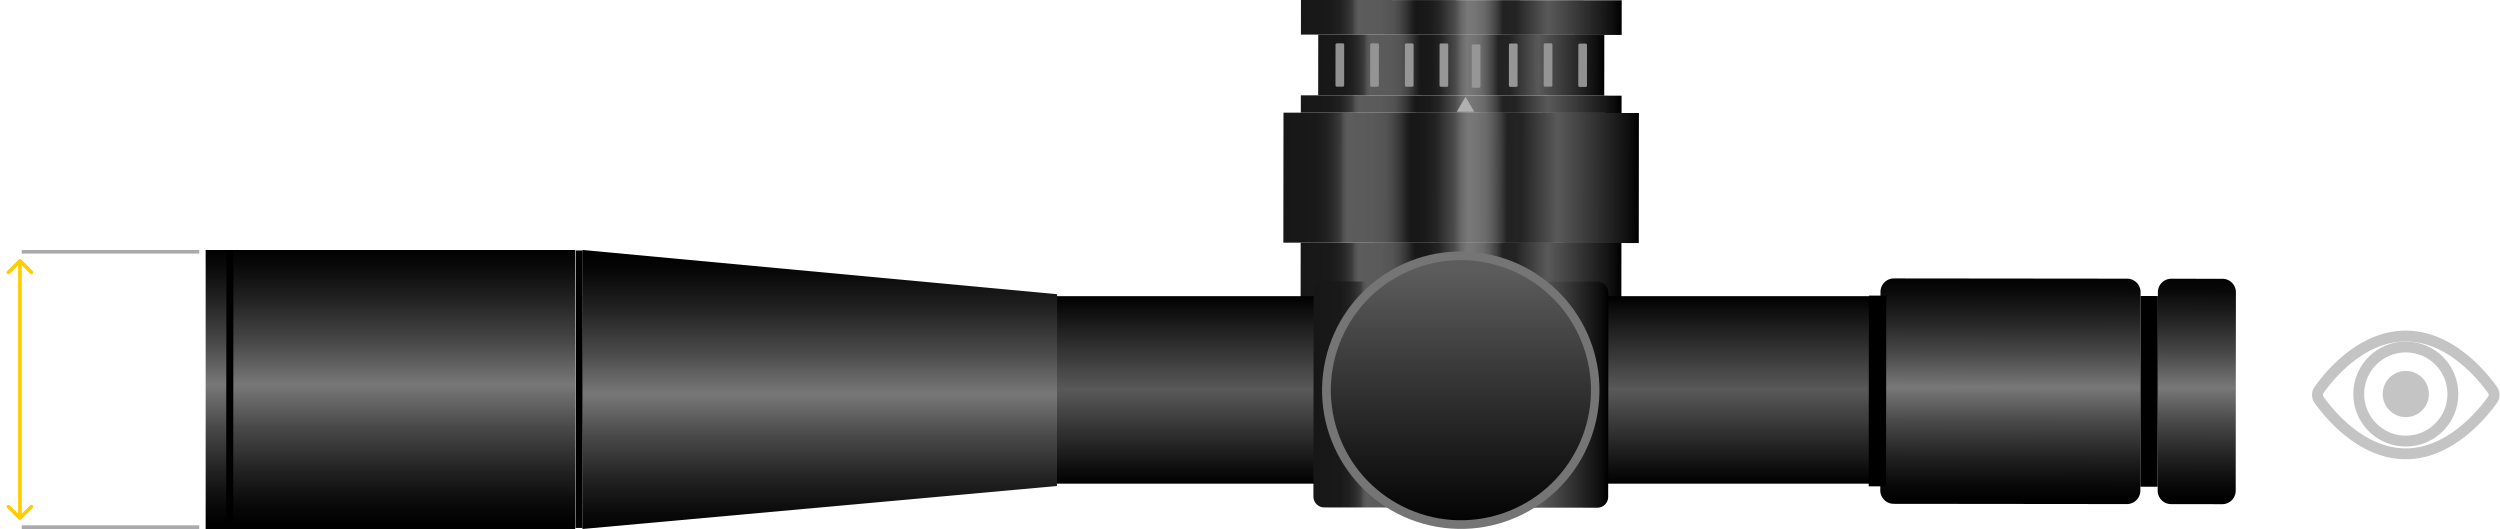 <svg width="690" height="146" fill="none" xmlns="http://www.w3.org/2000/svg"><g clip-path="url(#clip0_2520_19312)"><path d="M358.964 88.519l88.527.092.023-21.537-88.527-.092-.023 21.537z" fill="url(#paint0_linear_2520_19312)"/><path d="M291.166 133.49h224.912V81.743H291.166v51.747z" fill="url(#paint1_linear_2520_19312)"/><path d="M365.501 140.051l75.352.079a3.002 3.002 0 003.004-2.998l.059-56.363a3 3 0 00-2.998-3.004l-75.352-.079a3.001 3.001 0 00-3.004 2.998l-.059 56.363a3 3 0 002.998 3.004z" fill="url(#paint2_linear_2520_19312)"/><path d="M440.888 114.238c3.613-20.83-10.344-40.645-31.175-44.259-20.83-3.613-40.645 10.345-44.258 31.175-3.613 20.831 10.344 40.646 31.174 44.259 20.831 3.613 40.646-10.344 44.259-31.175z" fill="#757575"/><path d="M414.675 141.701c18.784-6.332 28.878-26.693 22.546-45.477-6.333-18.784-26.693-28.878-45.477-22.545-18.784 6.332-28.878 26.693-22.546 45.477 6.333 18.784 26.694 28.878 45.477 22.545z" fill="url(#paint3_linear_2520_19312)"/><path d="M354.204 66.977l98.097.103.037-35.892-98.096-.102-.038 35.891z" fill="url(#paint4_linear_2520_19312)"/><path d="M359.028 31.09l88.527.094.005-4.785-88.527-.093-.005 4.785z" fill="url(#paint5_linear_2520_19312)"/><path d="M359.054 9.553l88.527.093.01-9.57-88.527-.093-.01 9.57z" fill="url(#paint6_linear_2520_19312)"/><path d="M363.814 26.31l78.956.083.018-16.752-78.957-.083-.017 16.752z" fill="url(#paint7_linear_2520_19312)"/><path d="M435.982 23.999l1.633.002c.211 0 .382-.17.382-.382l.012-11.203a.382.382 0 00-.381-.382l-1.634-.002a.381.381 0 00-.382.381l-.012 11.204c0 .21.171.382.382.382z" fill="#919191"/><path d="M426.438 23.92l1.634.002a.382.382 0 00.382-.382l.012-11.203a.382.382 0 00-.382-.382l-1.633-.002a.381.381 0 00-.382.381l-.012 11.204c0 .21.17.381.381.382z" fill="#949494"/><path d="M416.833 23.974l1.633.002c.211 0 .382-.17.382-.381l.012-11.204a.382.382 0 00-.381-.382l-1.634-.001a.381.381 0 00-.382.38l-.012 11.204c0 .211.171.382.382.383zm-10.251.238h1.634a.382.382 0 00.382-.382V12.627a.382.382 0 00-.382-.382h-1.634c-.21 0-.381.17-.381.382V23.83c0 .211.171.382.381.382zm-8.889-.253l1.633.002a.382.382 0 00.382-.382l.012-11.203a.381.381 0 00-.381-.382l-1.634-.002a.381.381 0 00-.382.381l-.012 11.204c0 .21.171.382.382.382zm-9.57-.017l1.633.002c.211 0 .382-.17.382-.381l.012-11.204c0-.21-.17-.382-.381-.382l-1.634-.002a.381.381 0 00-.382.382l-.012 11.203c0 .21.171.382.382.382z" fill="#969696"/><path d="M378.553 23.934l1.633.002c.211 0 .382-.17.382-.381l.012-11.204a.382.382 0 00-.381-.382l-1.634-.002a.381.381 0 00-.382.382l-.012 11.203c0 .211.171.382.382.382z" fill="#949494"/><path d="M368.974 23.927l1.633.001c.211 0 .382-.17.382-.381l.012-11.204c0-.21-.17-.381-.381-.382l-1.634-.001a.381.381 0 00-.382.381l-.012 11.204c0 .21.171.381.382.382z" fill="#919191"/><path d="M404.487 26.686l2.388 4.145h-4.785l2.397-4.145z" fill="#B0B0B0"/><path d="M160.762 146l130.957-11.865.043-52.931L160.827 69l-.065 77z" fill="url(#paint8_linear_2520_19312)"/><path d="M56.762 146h102V69h-102v77z" fill="url(#paint9_linear_2520_19312)"/><path d="M158.85 145.705l1.932.002.065-76.569-1.932-.002-.065 76.569zm-96.425-.124l1.931.003.065-76.569-1.932-.002-.064 76.568z" fill="#000"/><path d="M522.673 139.058l64.344.067a3.72 3.72 0 003.724-3.716l.057-54.774a3.72 3.72 0 00-3.716-3.724l-64.344-.067a3.72 3.72 0 00-3.724 3.716l-.057 54.774a3.721 3.721 0 003.716 3.724z" fill="url(#paint10_linear_2520_19312)"/><path d="M599.233 139.138l14.097.014a3.719 3.719 0 003.724-3.715l.057-54.766a3.72 3.72 0 00-3.715-3.724l-14.098-.014a3.72 3.72 0 00-3.724 3.715l-.057 54.766a3.721 3.721 0 003.716 3.724z" fill="url(#paint11_linear_2520_19312)"/><path d="M515.762 134.22l4.785.005.055-52.635-4.785-.005-.055 52.635z" fill="url(#paint12_linear_2520_19312)"/><path d="M590.733 134.335l4.785.005.055-52.635-4.785-.005-.055 52.635z" fill="url(#paint13_linear_2520_19312)"/><path stroke="#AAAAAD" d="M55 69.5H6m49 76H6"/><path d="M5.146 71.646a.5.5 0 01.708 0l3.182 3.182a.5.5 0 11-.708.707L5.5 72.707l-2.828 2.829a.5.5 0 11-.708-.708l3.182-3.182zm.708 71.708a.5.5 0 01-.708 0l-3.182-3.182a.501.501 0 01.708-.708l2.828 2.829 2.828-2.829a.5.5 0 01.708.708l-3.182 3.182zM6 72v71H5V72h1z" fill="#FC0"/><path d="M664.003 113.622a4.871 4.871 0 10.001-9.743 4.871 4.871 0 00-.001 9.743z" fill="#C4C4C4"/><path d="M640.061 110.359a2.359 2.359 0 01-.006-2.724c2.756-3.911 11.589-14.885 23.945-14.885 12.248 0 21.143 10.958 23.935 14.878a2.356 2.356 0 01-.006 2.74c-2.811 3.913-11.774 14.882-23.929 14.882-12.259 0-21.162-10.984-23.939-14.891z" stroke="#C4C4C4" stroke-width="3" stroke-miterlimit="10" stroke-linecap="square"/><path d="M664.003 121.747c7.178 0 12.997-5.818 12.997-12.996 0-7.178-5.819-12.997-12.997-12.997s-12.997 5.819-12.997 12.997 5.819 12.996 12.997 12.996z" stroke="#C4C4C4" stroke-width="3" stroke-miterlimit="10" stroke-linecap="square"/><path d="M664.003 113.622a4.871 4.871 0 10.001-9.743 4.871 4.871 0 00-.001 9.743z" stroke="#C4C4C4" stroke-width="3" stroke-miterlimit="10" stroke-linecap="square"/></g><defs><linearGradient id="paint0_linear_2520_19312" x1="447.486" y1="77.824" x2="358.96" y2="77.731" gradientUnits="userSpaceOnUse"><stop/><stop offset=".03" stop-color="#0F0F0F"/><stop offset=".17" stop-color="#444"/><stop offset=".23" stop-color="#595959"/><stop offset=".27" stop-color="#444"/><stop offset=".33" stop-color="#232323"/><stop offset=".37" stop-color="#222"/><stop offset=".39" stop-color="#414141"/><stop offset=".41" stop-color="#595959"/><stop offset=".43" stop-color="#6B6B6B"/><stop offset=".46" stop-color="#757575"/><stop offset=".48" stop-color="#787878"/><stop offset=".5" stop-color="#686868"/><stop offset=".52" stop-color="#4B4B4B"/><stop offset=".55" stop-color="#343434"/><stop offset=".57" stop-color="#242424"/><stop offset=".6" stop-color="#1A1A1A"/><stop offset=".64" stop-color="#171717"/><stop offset=".65" stop-color="#1D1D1D"/><stop offset=".67" stop-color="#343434"/><stop offset=".69" stop-color="#464646"/><stop offset=".71" stop-color="#535353"/><stop offset=".75" stop-color="#5A5A5A"/><stop offset=".82" stop-color="#5C5C5C"/><stop offset=".83" stop-color="#525252"/><stop offset=".84" stop-color="#3C3C3C"/><stop offset=".86" stop-color="#2B2B2B"/><stop offset=".88" stop-color="#202020"/><stop offset=".91" stop-color="#191919"/><stop offset="1" stop-color="#171717"/></linearGradient><linearGradient id="paint1_linear_2520_19312" x1="403.6" y1="133.464" x2="403.6" y2="81.708" gradientUnits="userSpaceOnUse"><stop/><stop offset=".5" stop-color="#595959"/><stop offset="1"/></linearGradient><linearGradient id="paint2_linear_2520_19312" x1="443.872" y1="108.896" x2="362.518" y2="108.811" gradientUnits="userSpaceOnUse"><stop/><stop offset=".03" stop-color="#0F0F0F"/><stop offset=".17" stop-color="#444"/><stop offset=".23" stop-color="#595959"/><stop offset=".27" stop-color="#444"/><stop offset=".33" stop-color="#232323"/><stop offset=".37" stop-color="#222"/><stop offset=".39" stop-color="#414141"/><stop offset=".41" stop-color="#595959"/><stop offset=".43" stop-color="#6B6B6B"/><stop offset=".46" stop-color="#757575"/><stop offset=".48" stop-color="#787878"/><stop offset=".5" stop-color="#686868"/><stop offset=".52" stop-color="#4B4B4B"/><stop offset=".55" stop-color="#343434"/><stop offset=".57" stop-color="#242424"/><stop offset=".6" stop-color="#1A1A1A"/><stop offset=".64" stop-color="#171717"/><stop offset=".65" stop-color="#1D1D1D"/><stop offset=".67" stop-color="#343434"/><stop offset=".69" stop-color="#464646"/><stop offset=".71" stop-color="#535353"/><stop offset=".75" stop-color="#5A5A5A"/><stop offset=".82" stop-color="#5C5C5C"/><stop offset=".83" stop-color="#525252"/><stop offset=".84" stop-color="#3C3C3C"/><stop offset=".86" stop-color="#2B2B2B"/><stop offset=".88" stop-color="#202020"/><stop offset=".91" stop-color="#191919"/><stop offset="1" stop-color="#171717"/></linearGradient><linearGradient id="paint3_linear_2520_19312" x1="401.672" y1="146.472" x2="401.654" y2="74.513" gradientUnits="userSpaceOnUse"><stop/><stop offset="1" stop-color="#5C5C5C"/></linearGradient><linearGradient id="paint4_linear_2520_19312" x1="452.302" y1="49.103" x2="354.205" y2="49" gradientUnits="userSpaceOnUse"><stop/><stop offset=".03" stop-color="#0F0F0F"/><stop offset=".17" stop-color="#444"/><stop offset=".23" stop-color="#595959"/><stop offset=".27" stop-color="#444"/><stop offset=".33" stop-color="#232323"/><stop offset=".37" stop-color="#222"/><stop offset=".39" stop-color="#414141"/><stop offset=".41" stop-color="#595959"/><stop offset=".43" stop-color="#6B6B6B"/><stop offset=".46" stop-color="#757575"/><stop offset=".48" stop-color="#787878"/><stop offset=".5" stop-color="#686868"/><stop offset=".52" stop-color="#4B4B4B"/><stop offset=".55" stop-color="#343434"/><stop offset=".57" stop-color="#242424"/><stop offset=".6" stop-color="#1A1A1A"/><stop offset=".64" stop-color="#171717"/><stop offset=".65" stop-color="#1D1D1D"/><stop offset=".67" stop-color="#343434"/><stop offset=".69" stop-color="#464646"/><stop offset=".71" stop-color="#535353"/><stop offset=".75" stop-color="#5A5A5A"/><stop offset=".82" stop-color="#5C5C5C"/><stop offset=".83" stop-color="#525252"/><stop offset=".84" stop-color="#3C3C3C"/><stop offset=".86" stop-color="#2B2B2B"/><stop offset=".88" stop-color="#202020"/><stop offset=".91" stop-color="#191919"/><stop offset="1" stop-color="#171717"/></linearGradient><linearGradient id="paint5_linear_2520_19312" x1="447.542" y1="28.787" x2="359.015" y2="28.694" gradientUnits="userSpaceOnUse"><stop/><stop offset=".03" stop-color="#0F0F0F"/><stop offset=".17" stop-color="#444"/><stop offset=".23" stop-color="#595959"/><stop offset=".27" stop-color="#444"/><stop offset=".33" stop-color="#232323"/><stop offset=".37" stop-color="#222"/><stop offset=".39" stop-color="#414141"/><stop offset=".41" stop-color="#595959"/><stop offset=".43" stop-color="#6B6B6B"/><stop offset=".46" stop-color="#757575"/><stop offset=".48" stop-color="#787878"/><stop offset=".5" stop-color="#686868"/><stop offset=".52" stop-color="#4B4B4B"/><stop offset=".55" stop-color="#343434"/><stop offset=".57" stop-color="#242424"/><stop offset=".6" stop-color="#1A1A1A"/><stop offset=".64" stop-color="#171717"/><stop offset=".65" stop-color="#1D1D1D"/><stop offset=".67" stop-color="#343434"/><stop offset=".69" stop-color="#464646"/><stop offset=".71" stop-color="#535353"/><stop offset=".75" stop-color="#5A5A5A"/><stop offset=".82" stop-color="#5C5C5C"/><stop offset=".83" stop-color="#525252"/><stop offset=".84" stop-color="#3C3C3C"/><stop offset=".86" stop-color="#2B2B2B"/><stop offset=".88" stop-color="#202020"/><stop offset=".91" stop-color="#191919"/><stop offset="1" stop-color="#171717"/></linearGradient><linearGradient id="paint6_linear_2520_19312" x1="447.57" y1="4.852" x2="359.043" y2="4.76" gradientUnits="userSpaceOnUse"><stop/><stop offset=".03" stop-color="#0F0F0F"/><stop offset=".17" stop-color="#444"/><stop offset=".23" stop-color="#595959"/><stop offset=".27" stop-color="#444"/><stop offset=".33" stop-color="#232323"/><stop offset=".37" stop-color="#222"/><stop offset=".39" stop-color="#414141"/><stop offset=".41" stop-color="#595959"/><stop offset=".43" stop-color="#6B6B6B"/><stop offset=".46" stop-color="#757575"/><stop offset=".48" stop-color="#787878"/><stop offset=".5" stop-color="#686868"/><stop offset=".52" stop-color="#4B4B4B"/><stop offset=".55" stop-color="#343434"/><stop offset=".57" stop-color="#242424"/><stop offset=".6" stop-color="#1A1A1A"/><stop offset=".64" stop-color="#171717"/><stop offset=".65" stop-color="#1D1D1D"/><stop offset=".67" stop-color="#343434"/><stop offset=".69" stop-color="#464646"/><stop offset=".71" stop-color="#535353"/><stop offset=".75" stop-color="#5A5A5A"/><stop offset=".82" stop-color="#5C5C5C"/><stop offset=".83" stop-color="#525252"/><stop offset=".84" stop-color="#3C3C3C"/><stop offset=".86" stop-color="#2B2B2B"/><stop offset=".88" stop-color="#202020"/><stop offset=".91" stop-color="#191919"/><stop offset="1" stop-color="#171717"/></linearGradient><linearGradient id="paint7_linear_2520_19312" x1="442.765" y1="18.002" x2="363.808" y2="17.919" gradientUnits="userSpaceOnUse"><stop/><stop offset=".03" stop-color="#0F0F0F"/><stop offset=".17" stop-color="#444"/><stop offset=".23" stop-color="#595959"/><stop offset=".27" stop-color="#444"/><stop offset=".33" stop-color="#232323"/><stop offset=".37" stop-color="#222"/><stop offset=".39" stop-color="#414141"/><stop offset=".41" stop-color="#595959"/><stop offset=".43" stop-color="#6B6B6B"/><stop offset=".46" stop-color="#757575"/><stop offset=".48" stop-color="#787878"/><stop offset=".5" stop-color="#686868"/><stop offset=".52" stop-color="#4B4B4B"/><stop offset=".55" stop-color="#343434"/><stop offset=".57" stop-color="#242424"/><stop offset=".6" stop-color="#1A1A1A"/><stop offset=".64" stop-color="#171717"/><stop offset=".65" stop-color="#1D1D1D"/><stop offset=".67" stop-color="#343434"/><stop offset=".69" stop-color="#464646"/><stop offset=".71" stop-color="#535353"/><stop offset=".75" stop-color="#5A5A5A"/><stop offset=".82" stop-color="#5C5C5C"/><stop offset=".83" stop-color="#525252"/><stop offset=".84" stop-color="#3C3C3C"/><stop offset=".86" stop-color="#2B2B2B"/><stop offset=".88" stop-color="#202020"/><stop offset=".91" stop-color="#191919"/><stop offset="1" stop-color="#171717"/></linearGradient><linearGradient id="paint8_linear_2520_19312" x1="226.794" y1="147.241" x2="226.794" y2="70.25" gradientUnits="userSpaceOnUse"><stop/><stop offset=".07" stop-color="#090909"/><stop offset=".19" stop-color="#212121"/><stop offset=".35" stop-color="#494949"/><stop offset=".5" stop-color="#787878"/><stop offset=".65" stop-color="#494949"/><stop offset=".81" stop-color="#212121"/><stop offset=".93" stop-color="#090909"/><stop offset="1"/></linearGradient><linearGradient id="paint9_linear_2520_19312" x1="107.348" y1="67.759" x2="107.348" y2="144.75" gradientUnits="userSpaceOnUse"><stop/><stop offset=".07" stop-color="#090909"/><stop offset=".19" stop-color="#212121"/><stop offset=".35" stop-color="#494949"/><stop offset=".5" stop-color="#787878"/><stop offset=".65" stop-color="#494949"/><stop offset=".81" stop-color="#212121"/><stop offset=".93" stop-color="#090909"/><stop offset="1"/></linearGradient><linearGradient id="paint10_linear_2520_19312" x1="554.62" y1="75.875" x2="554.554" y2="138.081" gradientUnits="userSpaceOnUse"><stop/><stop offset=".07" stop-color="#090909"/><stop offset=".19" stop-color="#212121"/><stop offset=".35" stop-color="#494949"/><stop offset=".5" stop-color="#787878"/><stop offset=".65" stop-color="#494949"/><stop offset=".81" stop-color="#212121"/><stop offset=".93" stop-color="#090909"/><stop offset="1"/></linearGradient><linearGradient id="paint11_linear_2520_19312" x1="606.26" y1="75.938" x2="606.195" y2="138.135" gradientUnits="userSpaceOnUse"><stop/><stop offset=".07" stop-color="#090909"/><stop offset=".19" stop-color="#212121"/><stop offset=".35" stop-color="#494949"/><stop offset=".5" stop-color="#787878"/><stop offset=".65" stop-color="#494949"/><stop offset=".81" stop-color="#212121"/><stop offset=".93" stop-color="#090909"/><stop offset="1"/></linearGradient><linearGradient id="paint12_linear_2520_19312" x1="-4315.87" y1="40709.2" x2="-4312.61" y2="37587.9" gradientUnits="userSpaceOnUse"><stop/><stop offset=".5" stop-color="#595959"/><stop offset="1"/></linearGradient><linearGradient id="paint13_linear_2520_19312" x1="-3986.82" y1="40712.2" x2="-3983.56" y2="37591.5" gradientUnits="userSpaceOnUse"><stop/><stop offset=".5" stop-color="#595959"/><stop offset="1"/></linearGradient><clipPath id="clip0_2520_19312"><path fill="#fff" d="M0 0h689.962v146H0z"/></clipPath></defs></svg>